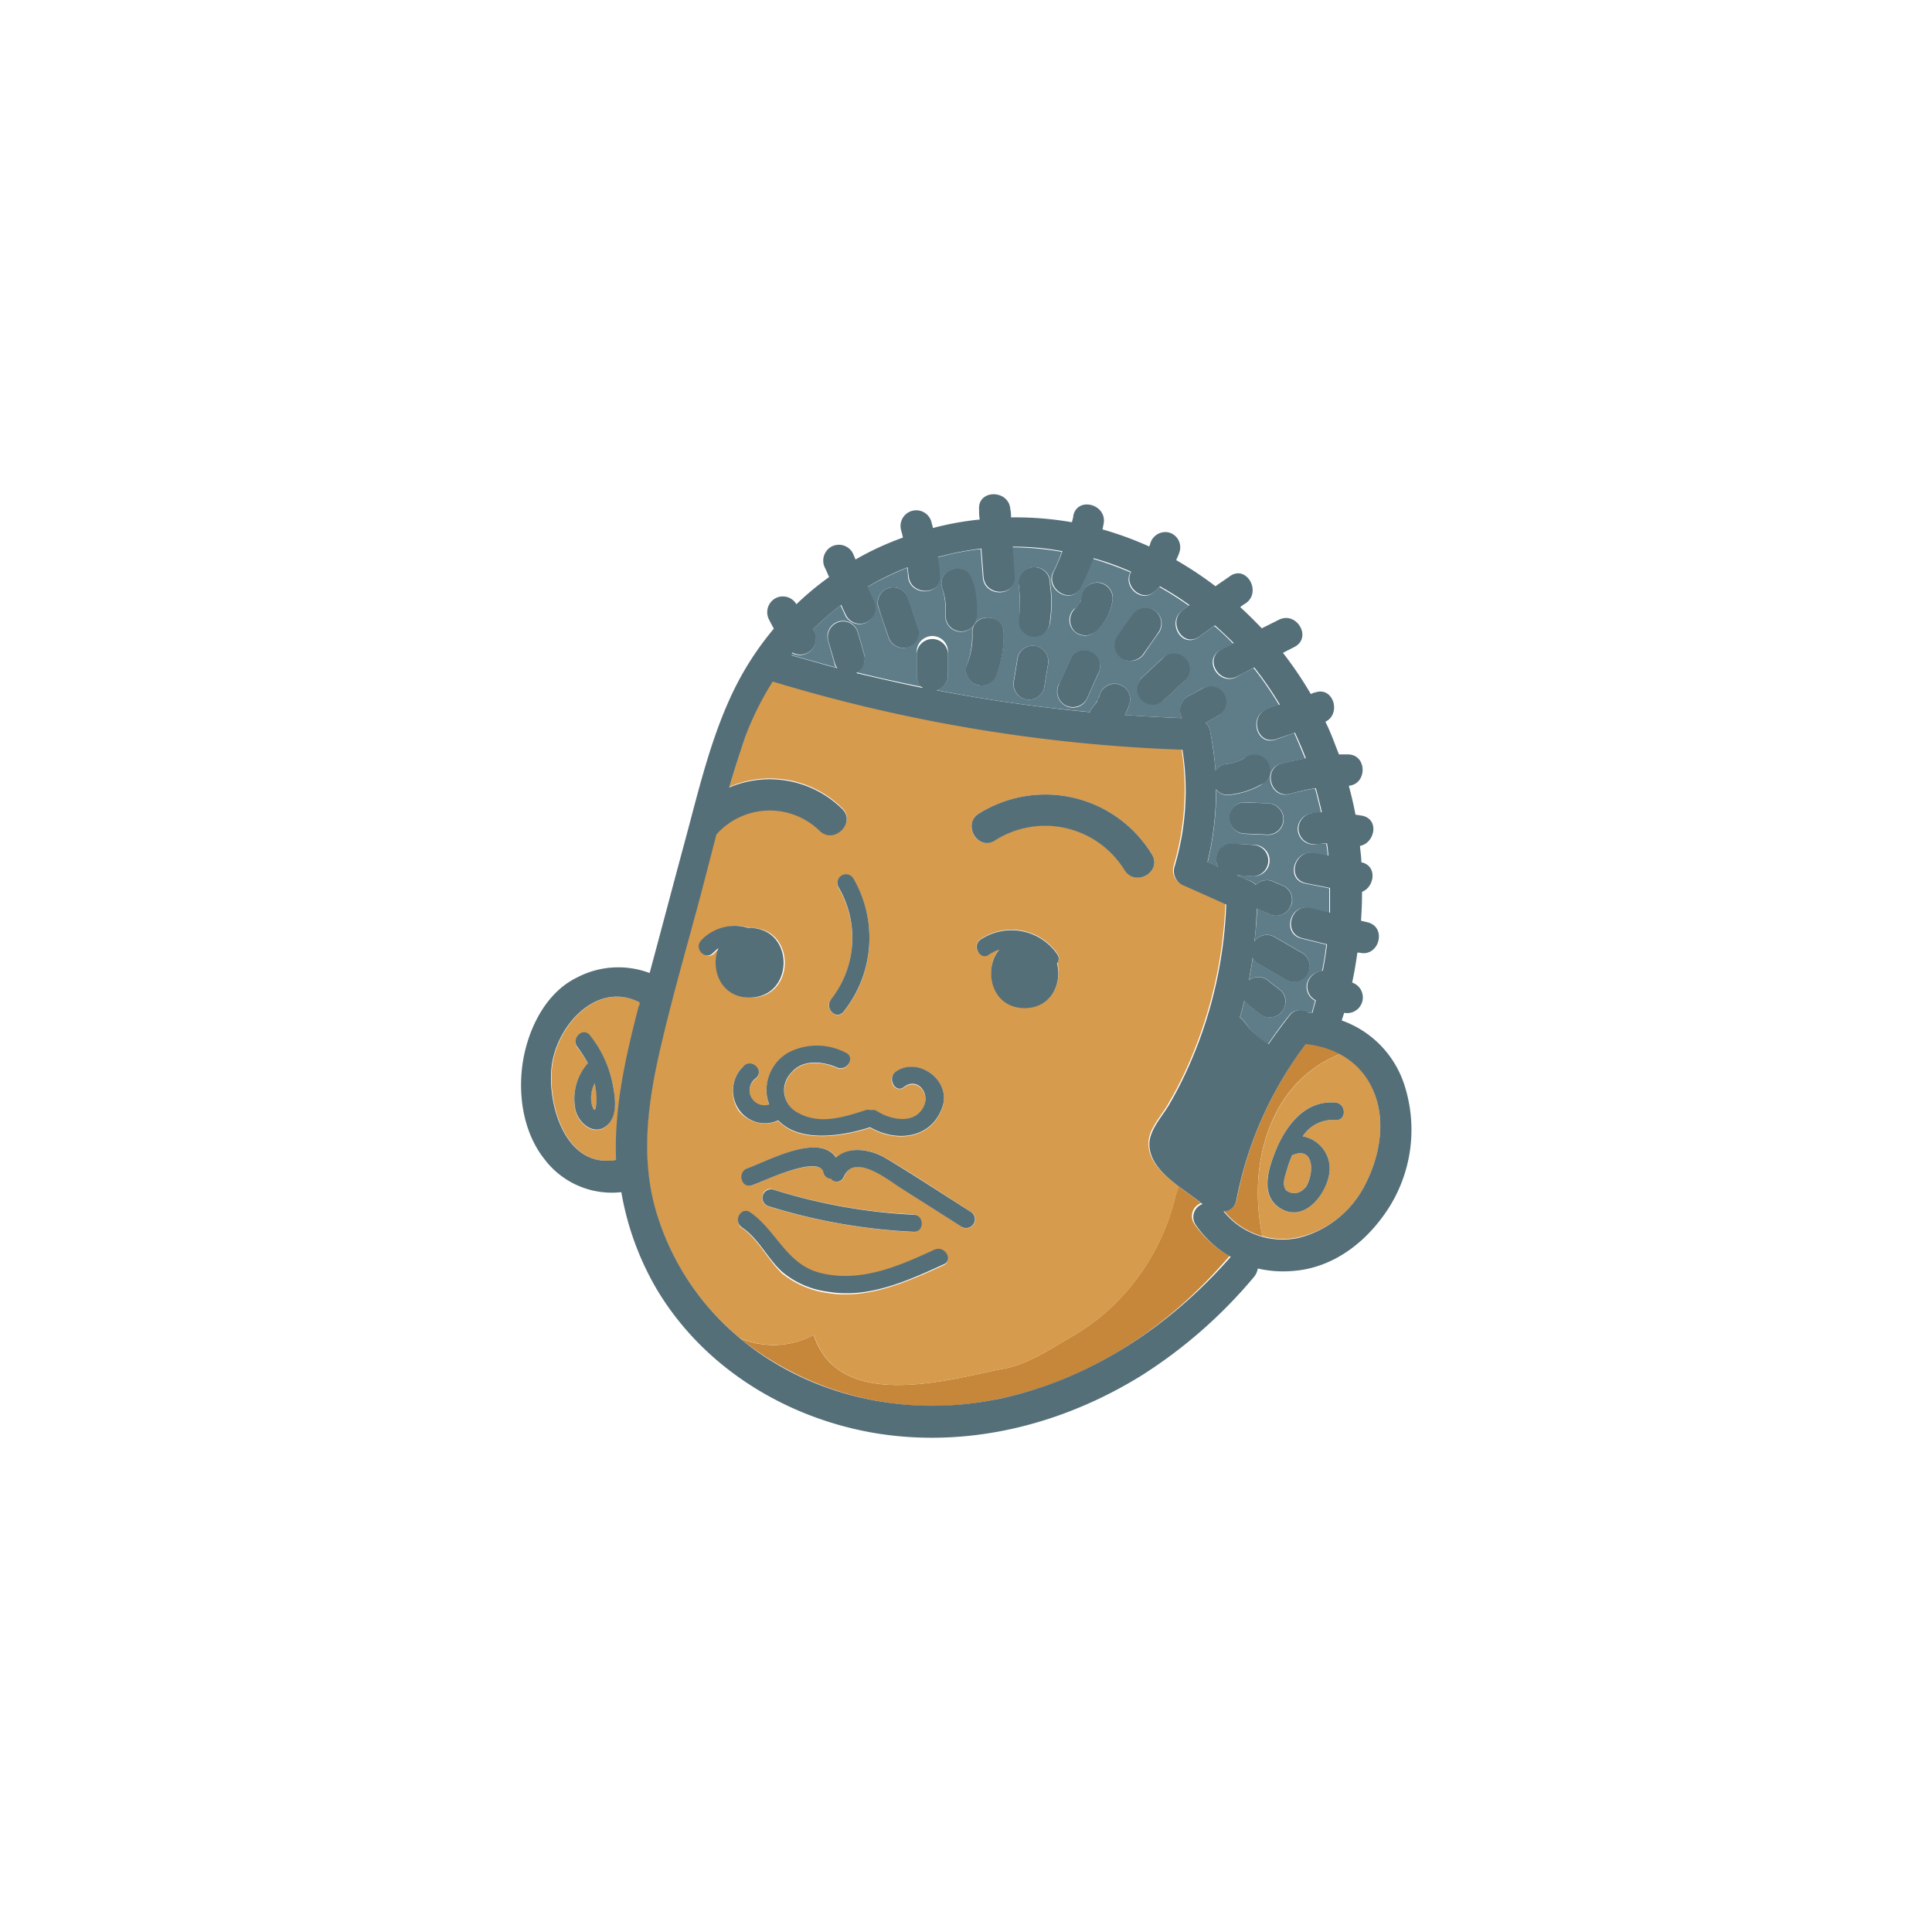 <svg id="圖層_1" data-name="圖層 1" xmlns="http://www.w3.org/2000/svg" viewBox="0 0 226.77 226.77"><defs><style>.cls-1{fill:#d79b4d;}.cls-2{fill:#c6873a;}.cls-3{fill:#5f7d89;}.cls-4{fill:#556f79;}</style></defs><path class="cls-1" d="M64.78,125.46c-.41,4.65,1.83,11.71,7.59,10.69C72.12,130,73.47,124,75.06,118a3.23,3.23,0,0,1,.08-.33C70.12,115.05,65.22,120.44,64.78,125.46Zm6.08,6.94c-1.47.85-3.1-.78-3.35-2.17A6.28,6.28,0,0,1,69,124.84,11.33,11.33,0,0,0,67.8,123c-.82-1,.65-2.49,1.43-1.43A13.27,13.27,0,0,1,72,127.66C72.25,129.21,72.45,131.46,70.86,132.4Z"/><path class="cls-2" d="M140.22,143.7a1.62,1.62,0,0,1,.77-2.49.84.84,0,0,1-.24-.16c-.7-.57-1.55-1.14-2.41-1.8l-.37,1.11a26.08,26.08,0,0,1-4.9,10.2,25.07,25.07,0,0,1-6.94,6.13c-2.85,1.63-5.71,3.67-9,4.08-7.35,1.63-18.78,4.49-21.63-4.08a10,10,0,0,1-8.7.36,36.22,36.22,0,0,0,30,7.23c11-2.16,20.33-8.45,27.52-16.86A12.53,12.53,0,0,1,140.22,143.7Z"/><path class="cls-1" d="M95.52,156.69c2.85,8.57,14.28,5.71,21.63,4.08,3.27-.41,6.13-2.45,9-4.08a25.07,25.07,0,0,0,6.94-6.13,26.08,26.08,0,0,0,4.9-10.2,5.36,5.36,0,0,0,.37-1.11c-1.84-1.38-3.63-3-3.55-5.14,0-1.59,1.59-3.22,2.32-4.57a42.92,42.92,0,0,0,2.25-4.37,51.63,51.63,0,0,0,4.45-19.1c-1.76-.78-3.47-1.56-5.23-2.33a1.84,1.84,0,0,1-.85-2.08,31.56,31.56,0,0,0,.94-13.76,188.83,188.83,0,0,1-48.09-8,36.57,36.57,0,0,0-3.15,6.65c-.69,1.92-1.26,3.84-1.83,5.8a12.06,12.06,0,0,1,13.22,2.49c1.72,1.63-.9,4.25-2.61,2.61a8.4,8.4,0,0,0-12,.29L84,97.9,82.21,105c-1.72,6.37-3.6,12.74-5,19.19-1.31,6-2,12.21-.17,18.17a30.64,30.64,0,0,0,8.09,13.18c.53.49,1.06,1,1.63,1.47A10,10,0,0,0,95.52,156.69Zm24.78-38.42c-3.92,0-4.94-4.53-3-6.86a5,5,0,0,0-1.19.57c-1.1.74-2.12-1-1-1.75a6.53,6.53,0,0,1,9,1.71.78.78,0,0,1,0,1C124.7,115.37,123.44,118.27,120.3,118.27Zm-5.39-22.78a14.68,14.68,0,0,1,20.29,4.78c1.26,2-1.92,3.88-3.19,1.84a10.93,10.93,0,0,0-15.27-3.47C114.74,99.94,112.91,96.76,114.91,95.49Zm-2,48.5c-2.37-1.51-4.74-3-7.07-4.49-1.55-1-5.55-4.29-6.77-1.35a.87.87,0,0,1-1.51.21.9.9,0,0,1-.86-.74c-.49-2.12-7.31,1.1-8.41,1.51s-1.76-1.51-.53-2c2.37-.85,8.45-4.2,10.41-1.26,1.51-1.35,4-1,5.71,0,3.43,2,6.74,4.24,10.09,6.37A1,1,0,0,1,112.87,144Zm-5.72.61a68.44,68.44,0,0,1-17-3c-1.27-.41-.74-2.37.53-2a65.49,65.49,0,0,0,16.41,2.94C108.46,142.6,108.46,144.64,107.15,144.6Zm-9.63-27.27a11.71,11.71,0,0,0,.85-13.14,1,1,0,0,1,1.76-1,13.79,13.79,0,0,1-1.19,15.63C98.17,119.78,96.7,118.35,97.52,117.33Zm-13.07-6a2.65,2.65,0,0,0-.61.53c-.9,1-2.33-.49-1.43-1.43A5.4,5.4,0,0,1,88,108.92h.17c5.26,0,5.26,8.17,0,8.17C84.66,117.09,83.47,113.7,84.45,111.29Zm2.82,13.84c1-.9,2.41.57,1.43,1.43a1.75,1.75,0,0,0,1.55,3.1c-.12-.33-.2-.65-.29-1a5.18,5.18,0,0,1,2.53-5.1,7.3,7.3,0,0,1,6.7,0c1.18.53.16,2.28-1,1.75-1.67-.73-4-1-5.35.62a3,3,0,0,0,.61,4.61c2.58,1.55,5.43.65,8.09-.2a.72.72,0,0,1,.61,0,.85.85,0,0,1,.77.12c1.64,1,4.45,1.59,5.47-.61.74-1.56-.77-3.39-2.32-2.25-1.06.78-2.08-1-1-1.76,2.61-2,6.57.94,5.51,4.09-1.27,3.75-5.39,4.2-8.49,2.41-3.31,1.06-8.33,1.83-10.78-.82a4,4,0,0,1-4.65-1.18A4.14,4.14,0,0,1,87.27,125.13Zm-.21,19c-1.06-.73,0-2.53,1-1.75,3.14,2.2,4.32,6.2,8.41,7.14,4.65,1,9-.9,13.18-2.77,1.19-.54,2.25,1.22,1,1.75-4.2,1.92-8.82,4-13.55,3.23a11,11,0,0,1-5.39-2.33C90.05,147.75,89,145.46,87.06,144.11Z"/><path class="cls-2" d="M157.32,123.7a10.83,10.83,0,0,0-4-1.22,43.91,43.91,0,0,0-8.16,18.33,1.49,1.49,0,0,1-1.51,1.3,8.83,8.83,0,0,0,4.53,3C146.38,136.64,149,127,157.32,123.7Z"/><path class="cls-1" d="M161.4,128.52a8.42,8.42,0,0,0-4.08-4.82c-8.28,3.31-10.94,12.94-9.14,21.39a8.59,8.59,0,0,0,4.33.12,11.71,11.71,0,0,0,7.79-6.28C161.89,135.83,162.63,131.91,161.4,128.52Zm-4.65,2.94a4.19,4.19,0,0,0-3.84,1.92,3.84,3.84,0,0,1,3.11,4.41c-.37,2.24-2.66,5.47-5.35,4.24-3.1-1.39-1.76-5.1-.74-7.43,1.27-2.82,3.39-5.47,6.82-5.18C158.06,129.54,158.06,131.58,156.75,131.46Z"/><path class="cls-1" d="M151.81,135.54a.15.15,0,0,0-.12,0,14.88,14.88,0,0,0-.61,1.67c-.21.7-.66,1.8-.13,2.49a1.54,1.54,0,0,0,2.21-.28C154.22,138.15,154.42,134.52,151.81,135.54Z"/><path class="cls-3" d="M97.92,77.77l-.73-2.57a1.82,1.82,0,0,1,3.51-1l.73,2.57a1.85,1.85,0,0,1-.93,2.13c2.61.65,5.22,1.22,7.83,1.75a1.77,1.77,0,0,1-.73-1.47V76.63a1.84,1.84,0,1,1,3.67,0V79.2A1.84,1.84,0,0,1,109.93,81a179.25,179.25,0,0,0,18,2.57,1.65,1.65,0,0,1,.41-.69l.24-.29c.08-.12.12-.2.21-.33a1.42,1.42,0,0,0,.16-.36c0-.13.08-.21.12-.33a1.82,1.82,0,1,1,3.51,1,5.31,5.31,0,0,1-.57,1.35c2.25.16,4.49.28,6.74.36l0,0a1.89,1.89,0,0,1,.65-2.53c.57-.28,1.1-.61,1.67-.9a1.85,1.85,0,0,1,1.88,3.19c-.49.28-1,.53-1.47.82a1.45,1.45,0,0,1,.57,1,35.81,35.81,0,0,1,.62,4.57,2.06,2.06,0,0,1,1.47-.78,5,5,0,0,0,1.91-.65,1.91,1.91,0,0,1,2.54.65,1.89,1.89,0,0,1-.66,2.53,9.55,9.55,0,0,1-3.79,1.15,1.67,1.67,0,0,1-1.39-.66,35.73,35.73,0,0,1-1,8.53c.41.21.85.37,1.26.58a1.71,1.71,0,0,1-.24-.9,1.85,1.85,0,0,1,1.83-1.84l2.58.12a1.84,1.84,0,0,1,0,3.68l-2-.12c.53.24,1.06.49,1.59.69a1.92,1.92,0,0,1,.65.45,1.79,1.79,0,0,1,.82-.49,2,2,0,0,1,1,0l.45.2c.36.17.69.29,1.06.45a1.83,1.83,0,0,1,.86,1.1,1.77,1.77,0,0,1-.21,1.43,1.88,1.88,0,0,1-1.1.86,2,2,0,0,1-1,0l-.45-.2c-.37-.17-.69-.29-1.06-.45l-.25-.13c0,1.31-.16,2.58-.28,3.88a1.75,1.75,0,0,1,2.37-.53c1.1.61,2.16,1.27,3.26,1.88a1.84,1.84,0,0,1-1.84,3.18c-1.1-.61-2.16-1.26-3.26-1.87a1.72,1.72,0,0,1-.74-.78c-.12.9-.28,1.76-.45,2.65a1.84,1.84,0,0,1,1.11-.36,1.92,1.92,0,0,1,1.3.53c.45.36.9.69,1.35,1.06a1.71,1.71,0,0,1,.53,1.3,2,2,0,0,1-.53,1.31,1.89,1.89,0,0,1-1.31.53,1.94,1.94,0,0,1-1.3-.53c-.45-.37-.9-.69-1.35-1.06a1.91,1.91,0,0,1-.33-.41c-.16.65-.32,1.35-.53,2a2.57,2.57,0,0,1,.57.57,9.91,9.91,0,0,0,2.7,2.62l0,0c.78-1.15,1.59-2.29,2.49-3.39a1.43,1.43,0,0,1,2-.37c.21,0,.41,0,.65.08.17-.49.29-1,.41-1.47a1.82,1.82,0,0,1-.94-2.08,2,2,0,0,1,1.76-1.39c.2-1,.37-2,.49-3.1l-2.94-.73c-2.29-.58-1.31-4.13,1-3.56.78.21,1.51.37,2.29.58,0-1,0-2,0-2.9-.94-.21-1.88-.37-2.82-.57-2.33-.45-1.35-4,1-3.56.53.13,1.1.21,1.63.33,0-.49-.08-.94-.16-1.43-.49,0-1,0-1.51.08a1.85,1.85,0,0,1-1.84-1.83,1.89,1.89,0,0,1,1.84-1.84c.28,0,.57,0,.9-.08-.21-.94-.45-1.88-.7-2.82a27.14,27.14,0,0,0-3,.65c-2.28.62-3.26-2.94-1-3.55.94-.24,1.88-.45,2.82-.61-.41-1-.82-2-1.27-3-.73.24-1.47.53-2.2.77-2.25.78-3.19-2.77-1-3.55.49-.16,1-.32,1.43-.49a39,39,0,0,0-3-4.36c-.7.36-1.39.69-2,1.06-2.13,1.06-4-2.09-1.84-3.19.49-.24.94-.49,1.43-.73a25.53,25.53,0,0,0-2.21-2.08c-.61.44-1.26.89-1.87,1.34-2,1.35-3.76-1.83-1.84-3.18.24-.16.49-.37.73-.53a41.11,41.11,0,0,0-3.47-2.21l-.49.49c-1.55,1.55-3.83-.53-2.89-2.2a41.27,41.27,0,0,0-4.41-1.59,27.87,27.87,0,0,1-1.47,3.38c-1.06,2.13-4.25.25-3.19-1.83a16.44,16.44,0,0,0,1-2.37,34.44,34.44,0,0,0-5.83-.53c.08,1.18.16,2.33.24,3.51.16,2.37-3.51,2.37-3.67,0-.09-1.1-.17-2.2-.25-3.31a32.74,32.74,0,0,0-5.1,1c.08.74.2,1.47.24,2.21.17,2.37-3.51,2.32-3.67,0,0-.33-.08-.66-.12-1a35.84,35.84,0,0,0-4.7,2.28c.25.53.49,1,.7,1.55a1.92,1.92,0,0,1-.66,2.54,1.9,1.9,0,0,1-2.53-.66c-.2-.45-.41-.9-.61-1.3a31.72,31.72,0,0,0-3.31,2.89,1.82,1.82,0,0,1-.16,2.41,1.92,1.92,0,0,1-2.25.29.87.87,0,0,1-.16.2c1.8.53,3.59,1,5.39,1.51A1,1,0,0,1,97.92,77.77Zm52.75,18.38A1.83,1.83,0,0,1,148.83,98l-2.69-.12A1.89,1.89,0,0,1,144.3,96a1.82,1.82,0,0,1,1.84-1.83l2.69.12A1.88,1.88,0,0,1,150.67,96.15ZM139,77.33a1.85,1.85,0,0,1,0,2.61c-.81.73-1.59,1.51-2.41,2.24a1.85,1.85,0,0,1-2.61-2.61c.82-.73,1.59-1.51,2.41-2.24A1.85,1.85,0,0,1,139,77.33Zm-7.88-2.49c.62-.86,1.23-1.72,1.8-2.58a1.9,1.9,0,0,1,2.53-.65,1.86,1.86,0,0,1,.65,2.53c-.61.86-1.22,1.72-1.79,2.57a1.85,1.85,0,0,1-3.19-1.87Zm-4.94-3.39a3.7,3.7,0,0,0,.37-.41,3.49,3.49,0,0,1,.25-.41s0-.12.08-.16a.38.38,0,0,1,0-.13,2.94,2.94,0,0,0,.16-.65,1.82,1.82,0,0,1,3.51,1A5.91,5.91,0,0,1,128.7,74a1.82,1.82,0,1,1-2.57-2.57Zm-1.83,8.81,1.34-3a1.85,1.85,0,0,1,2.53-.65,1.88,1.88,0,0,1,.66,2.53c-.45,1-.9,2-1.35,3a1.84,1.84,0,0,1-2.53.66A1.91,1.91,0,0,1,124.3,80.26Zm-4.74-11.71a1.84,1.84,0,1,1,3.67,0,15.24,15.24,0,0,1,0,4.37,1.84,1.84,0,0,1-3.67,0A20,20,0,0,0,119.56,68.55ZM119,79.82c.16-.9.29-1.8.45-2.7a1.83,1.83,0,0,1,2.24-1.26A1.87,1.87,0,0,1,123,78.1c-.16.9-.29,1.8-.45,2.7a1.83,1.83,0,0,1-2.24,1.26A1.86,1.86,0,0,1,119,79.82Zm-1.22-5.56a12.35,12.35,0,0,1-.82,4.86,1.87,1.87,0,0,1-2.25,1.27,1.81,1.81,0,0,1-1.26-2.25,9.7,9.7,0,0,0,.65-3.88C114.05,71.9,117.72,71.9,117.81,74.26Zm-3.68-6.2a11.65,11.65,0,0,1,.53,4.12,1.84,1.84,0,1,1-3.67,0,8.17,8.17,0,0,0-.37-3.14C109.89,66.75,113.4,65.81,114.13,68.06Zm-9.76.94a1.84,1.84,0,0,1,2.25,1.26c.41,1.15.78,2.33,1.18,3.47a1.82,1.82,0,1,1-3.51,1c-.41-1.14-.77-2.32-1.18-3.47A1.83,1.83,0,0,1,104.37,69Z"/><path class="cls-1" d="M69.8,127.17a3.36,3.36,0,0,0-.33,2.49c.53,1.72.57-.94.57-1.22S69.88,127.62,69.8,127.17Z"/><path class="cls-4" d="M157.49,119.78c.08-.28.2-.61.28-.9a1.84,1.84,0,0,0,.94-3.55h0c.25-1.14.45-2.32.61-3.51.08,0,.17,0,.25,0,2.28.57,3.26-2.94,1-3.55l-.82-.2c.08-1.15.12-2.25.12-3.39,1.47-.57,1.84-3.06-.08-3.47h0c0-.66-.12-1.31-.16-1.92,1.75-.33,2.32-3.14.24-3.55l-.77-.12c-.21-1.15-.49-2.29-.78-3.39,2.21-.21,2.16-3.72-.16-3.68-.33,0-.66,0-1,0-.12-.32-.25-.65-.37-.94-.37-1-.77-2-1.22-2.89,1.91-.94.93-4.21-1.23-3.43-.16,0-.33.12-.49.16a44.26,44.26,0,0,0-3.26-4.82c.44-.24.89-.45,1.34-.69,2.13-1.1.25-4.25-1.83-3.19-.66.33-1.31.66-2,1-.82-.86-1.68-1.72-2.53-2.49a5.68,5.68,0,0,1,.65-.45c1.92-1.35.08-4.54-1.84-3.19-.57.41-1.14.78-1.71,1.19a43.56,43.56,0,0,0-4.62-3.07,6.2,6.2,0,0,0,.41-1,1.8,1.8,0,0,0-1.26-2.24A1.84,1.84,0,0,0,135,63.85c0,.09-.08.21-.12.29a39.57,39.57,0,0,0-5.47-2l.12-.61c.49-2.33-3.06-3.31-3.55-1,0,.24-.12.53-.16.77a38.31,38.31,0,0,0-7.15-.57c0-.33,0-.61-.08-.94-.16-2.37-3.84-2.37-3.67,0,0,.41,0,.78.08,1.19a34.77,34.77,0,0,0-5.51,1c0-.25-.13-.49-.17-.74a1.84,1.84,0,0,0-3.55,1c.08.29.16.57.21.86a34.18,34.18,0,0,0-5.56,2.57c-.12-.29-.24-.57-.36-.82a1.86,1.86,0,0,0-2.54-.65,1.89,1.89,0,0,0-.65,2.53c.16.33.29.66.45,1a34.92,34.92,0,0,0-3.84,3.19,0,0,0,0,0,0,0,1.85,1.85,0,0,0-2.53-.66,1.88,1.88,0,0,0-.65,2.53c.16.33.37.7.53,1a35.29,35.29,0,0,0-4.86,7.56c-2.61,5.51-4,11.55-5.59,17.43-1.39,5.14-2.74,10.29-4.13,15.43a10.42,10.42,0,0,0-8.53.53c-3.63,1.76-5.67,5.92-6.32,9.72-.66,4,0,8.45,2.53,11.63a9.91,9.91,0,0,0,9,3.84A33.84,33.84,0,0,0,77,151.18c5.43,9.22,15.07,15.18,25.52,17,11,1.88,22.16-.94,31.55-6.78a56.92,56.92,0,0,0,13.11-11.51,2,2,0,0,0,.45-1,13.23,13.23,0,0,0,4.24.28c4.86-.4,8.82-3.63,11.31-7.67a17.11,17.11,0,0,0,1.59-14.37A11.89,11.89,0,0,0,157.49,119.78ZM93,76.59a1.89,1.89,0,0,0,2.24-.29,1.85,1.85,0,0,0,.16-2.4A33,33,0,0,1,98.74,71c.2.45.41.9.61,1.3a1.85,1.85,0,0,0,2.53.66,1.88,1.88,0,0,0,.66-2.53c-.25-.53-.49-1-.7-1.56a31.4,31.4,0,0,1,4.7-2.28c0,.33.08.65.12,1,.16,2.33,3.84,2.37,3.67,0a20.73,20.73,0,0,0-.24-2.21,37,37,0,0,1,5.1-1c.08,1.1.17,2.2.25,3.3.16,2.37,3.83,2.37,3.67,0-.08-1.18-.16-2.33-.24-3.51a30.69,30.69,0,0,1,5.83.53,22.55,22.55,0,0,1-1,2.37c-1.06,2.12,2.13,4,3.19,1.84a28.7,28.7,0,0,0,1.47-3.39,32.48,32.48,0,0,1,4.41,1.59c-.94,1.67,1.38,3.76,2.89,2.2l.49-.49a33,33,0,0,1,3.47,2.21c-.24.16-.49.37-.73.53-1.92,1.35-.08,4.53,1.84,3.18.61-.44,1.26-.89,1.87-1.34.78.69,1.52,1.39,2.21,2.08-.49.24-.94.49-1.43.73-2.12,1.11-.24,4.25,1.84,3.19.69-.37,1.39-.7,2-1.06a39,39,0,0,1,3,4.36l-1.43.49c-2.2.78-1.27,4.33,1,3.56L152,86c.45,1,.9,2,1.27,3-.94.17-1.88.37-2.82.61-2.28.62-1.3,4.17,1,3.56a27.19,27.19,0,0,1,3-.66c.25.94.49,1.88.7,2.82a7.49,7.49,0,0,0-.9.08,1.89,1.89,0,0,0-1.84,1.84,1.86,1.86,0,0,0,1.84,1.84c.49,0,1-.09,1.51-.09.08.49.12.94.16,1.43-.53-.12-1.1-.2-1.63-.32-2.33-.45-3.31,3.06-1,3.55.94.2,1.88.36,2.82.57,0,1,0,1.92,0,2.9-.78-.21-1.51-.37-2.29-.57-2.29-.58-3.27,2.94-1,3.55l2.94.73c-.12,1-.29,2.08-.49,3.1a2,2,0,0,0-1.76,1.39,1.8,1.8,0,0,0,.94,2.08c-.12.49-.28,1-.4,1.47-.21,0-.41,0-.66-.08a1.48,1.48,0,0,0-2,.37c-.86,1.1-1.71,2.25-2.49,3.39l0,0A9.7,9.7,0,0,1,146.1,120a2.66,2.66,0,0,0-.58-.58c.21-.65.37-1.34.53-2a1.7,1.7,0,0,0,.33.41c.45.37.9.7,1.35,1.06a1.87,1.87,0,0,0,2.61,0,1.85,1.85,0,0,0,.53-1.3,1.73,1.73,0,0,0-.53-1.31c-.45-.37-.9-.69-1.35-1.06a1.92,1.92,0,0,0-1.3-.53,1.74,1.74,0,0,0-1.1.37c.16-.9.32-1.76.44-2.66a1.72,1.72,0,0,0,.74.78c1.1.61,2.16,1.26,3.27,1.88a1.84,1.84,0,0,0,1.83-3.19c-1.1-.61-2.16-1.26-3.26-1.88a1.76,1.76,0,0,0-2.37.53c.16-1.3.24-2.57.28-3.87.09,0,.17.12.25.12.37.16.69.28,1.06.45l.45.2a2,2,0,0,0,1,0,1.91,1.91,0,0,0,1.31-2.28,1.85,1.85,0,0,0-.86-1.11c-.37-.16-.7-.28-1.06-.45l-.45-.2a2,2,0,0,0-1,0,1.86,1.86,0,0,0-.82.49,2.07,2.07,0,0,0-.65-.45c-.53-.24-1.06-.49-1.59-.69l2,.12a1.84,1.84,0,0,0,0-3.67L144.59,99a1.85,1.85,0,0,0-1.84,1.84,1.68,1.68,0,0,0,.24.9c-.41-.21-.85-.37-1.26-.57a35.87,35.87,0,0,0,1-8.54,1.68,1.68,0,0,0,1.39.66,9.55,9.55,0,0,0,3.79-1.15A1.85,1.85,0,1,0,146.05,89a5.48,5.48,0,0,1-1.91.65,1.93,1.93,0,0,0-1.47.78,43.28,43.28,0,0,0-.62-4.57,1.45,1.45,0,0,0-.57-1c.49-.29,1-.53,1.47-.82a1.85,1.85,0,1,0-1.88-3.18c-.57.28-1.1.61-1.67.89a1.86,1.86,0,0,0-.65,2.54,0,0,0,0,0,0,0c-2.25-.09-4.49-.21-6.74-.37a6.3,6.3,0,0,0,.57-1.35,1.8,1.8,0,0,0-1.26-2.24,1.84,1.84,0,0,0-2.25,1.26,3,3,0,0,1-.12.33,2.71,2.71,0,0,0-.16.37,1.46,1.46,0,0,1-.21.32l-.24.29a1.65,1.65,0,0,0-.41.69q-9.06-.85-18-2.57a1.84,1.84,0,0,0,1.34-1.76V76.71a1.84,1.84,0,0,0-3.67,0v2.57a1.92,1.92,0,0,0,.73,1.47c-2.61-.53-5.22-1.14-7.83-1.75a1.86,1.86,0,0,0,.94-2.12l-.74-2.58A1.79,1.79,0,0,0,98.5,73a1.83,1.83,0,0,0-1.27,2.24L98,77.86a1.81,1.81,0,0,0,.29.57c-1.8-.49-3.59-1-5.39-1.51A.91.91,0,0,1,93,76.59Zm-18,41.4c-1.55,5.92-2.94,12-2.69,18.16-5.76,1-8-6.08-7.59-10.69.44-5,5.34-10.41,10.36-7.8A1.21,1.21,0,0,0,75.06,118Zm41.77,46.29c-11.19,2.24-23.31-.74-31.6-8.7a30.59,30.59,0,0,1-8.09-13.18c-1.83-6-1.14-12.17.17-18.17,1.43-6.45,3.3-12.82,5-19.19q.92-3.54,1.84-7.1l.12-.12a8.37,8.37,0,0,1,12-.29c1.72,1.64,4.33-1,2.61-2.61a12.14,12.14,0,0,0-13.22-2.49c.57-2,1.18-3.88,1.83-5.8A34.37,34.37,0,0,1,90.7,80a188.25,188.25,0,0,0,48.09,8,30.86,30.86,0,0,1-.94,13.76,1.84,1.84,0,0,0,.86,2.08c1.75.77,3.47,1.55,5.22,2.33a51.24,51.24,0,0,1-4.45,19.1,45,45,0,0,1-2.24,4.37c-.78,1.35-2.29,2.94-2.33,4.57-.08,3.15,3.8,5.15,6,6.94a1,1,0,0,0,.25.17,1.62,1.62,0,0,0-.78,2.49,12.22,12.22,0,0,0,4.08,3.71C137.16,155.83,127.73,162.08,116.83,164.28ZM160.26,139a12,12,0,0,1-7.8,6.29,8.92,8.92,0,0,1-8.85-3.11,1.53,1.53,0,0,0,1.51-1.3,44,44,0,0,1,8.16-18.33c3.72.41,6.82,2.36,8.12,6C162.63,131.91,161.89,135.83,160.26,139Z"/><path class="cls-4" d="M88,108.92h-.16a5.4,5.4,0,0,0-5.55,1.47c-.9,1,.57,2.41,1.43,1.43a7.21,7.21,0,0,1,.61-.53c-1,2.41.25,5.8,3.63,5.8C93.31,117.09,93.31,108.92,88,108.92Z"/><path class="cls-4" d="M135.2,100.27a14.67,14.67,0,0,0-20.29-4.78c-2,1.23-.17,4.41,1.83,3.19A10.94,10.94,0,0,1,132,102.15C133.28,104.15,136.46,102.31,135.2,100.27Z"/><path class="cls-4" d="M124.09,112a6.53,6.53,0,0,0-9-1.71c-1.06.73,0,2.53,1,1.76a4.68,4.68,0,0,1,1.19-.58c-1.92,2.33-.94,6.86,3,6.86,3.14,0,4.4-2.94,3.79-5.26A.86.86,0,0,0,124.09,112Z"/><path class="cls-4" d="M156.75,129.42c-3.39-.29-5.55,2.36-6.82,5.18-1,2.33-2.32,6,.74,7.43,2.69,1.23,5-2,5.35-4.24a3.84,3.84,0,0,0-3.11-4.41,4.19,4.19,0,0,1,3.84-1.92C158.06,131.58,158.06,129.54,156.75,129.42Zm-3.59,10a1.54,1.54,0,0,1-2.21.28c-.53-.69-.08-1.75.13-2.49a14.88,14.88,0,0,1,.61-1.67.15.15,0,0,0,.12,0C154.42,134.52,154.22,138.15,153.16,139.46Z"/><path class="cls-4" d="M69.23,121.5c-.82-1-2.25.4-1.43,1.43A13.29,13.29,0,0,1,69,124.8a6.27,6.27,0,0,0-1.47,5.39c.25,1.39,1.88,3,3.35,2.17,1.63-.94,1.39-3.19,1.1-4.78A13.32,13.32,0,0,0,69.23,121.5Zm.24,8.16a3.56,3.56,0,0,1,.33-2.49c.08.41.16.86.2,1.27S70,131.38,69.47,129.66Z"/><path class="cls-4" d="M91.35,131.5c2.49,2.65,7.47,1.88,10.78.81,3.1,1.8,7.22,1.35,8.49-2.4,1.06-3.11-2.9-6-5.51-4.09-1,.78,0,2.58,1,1.76,1.55-1.18,3.06.69,2.33,2.24-1,2.21-3.84,1.64-5.47.62a.91.91,0,0,0-.78-.13.8.8,0,0,0-.61,0c-2.66.86-5.51,1.76-8.08.21a2.94,2.94,0,0,1-.62-4.61c1.31-1.6,3.68-1.35,5.35-.62,1.18.53,2.25-1.22,1-1.75a7.28,7.28,0,0,0-6.69,0,5.11,5.11,0,0,0-2.53,5.1,5.73,5.73,0,0,0,.28,1,1.75,1.75,0,0,1-1.55-3.1c1-.9-.49-2.33-1.43-1.43a3.94,3.94,0,0,0-.57,5.14A3.71,3.71,0,0,0,91.35,131.5Z"/><path class="cls-4" d="M99,118.76a13.87,13.87,0,0,0,1.18-15.63,1,1,0,0,0-1.76,1,11.71,11.71,0,0,1-.85,13.14C96.7,118.35,98.17,119.78,99,118.76Z"/><path class="cls-4" d="M113.93,142.23c-3.35-2.12-6.66-4.32-10.09-6.36-1.75-1-4.24-1.35-5.71,0-2-2.94-8,.4-10.41,1.26-1.23.45-.7,2.41.53,2s7.92-3.67,8.41-1.51a.9.9,0,0,0,.86.74.88.88,0,0,0,1.51-.21c1.26-2.9,5.22.37,6.77,1.35,2.37,1.51,4.74,3,7.07,4.49A1,1,0,0,0,113.93,142.23Z"/><path class="cls-4" d="M90.21,141.58a67.79,67.79,0,0,0,17,3c1.31.08,1.31-2,0-2a65.49,65.49,0,0,1-16.41-2.94A1,1,0,0,0,90.21,141.58Z"/><path class="cls-4" d="M109.68,146.68c-4.16,1.92-8.53,3.84-13.18,2.78-4.13-.9-5.27-4.94-8.41-7.14-1.11-.78-2.09,1-1,1.75,2,1.35,3,3.68,4.74,5.23a10.36,10.36,0,0,0,5.39,2.32c4.73.82,9.35-1.3,13.55-3.22C111.93,147.91,110.91,146.15,109.68,146.68Z"/><path class="cls-4" d="M121.4,74.75a1.87,1.87,0,0,0,1.83-1.83,15.24,15.24,0,0,0,0-4.37,1.84,1.84,0,1,0-3.67,0,16,16,0,0,1,0,4.37A1.85,1.85,0,0,0,121.4,74.75Z"/><path class="cls-4" d="M111,72.14a1.84,1.84,0,1,0,3.67,0,10.91,10.91,0,0,0-.53-4.12c-.69-2.25-4.25-1.31-3.55,1A7.57,7.57,0,0,1,111,72.14Z"/><path class="cls-4" d="M104.29,74.75A1.87,1.87,0,0,0,106.54,76a1.8,1.8,0,0,0,1.26-2.25c-.4-1.14-.77-2.32-1.18-3.47A1.85,1.85,0,0,0,104.37,69a1.8,1.8,0,0,0-1.26,2.24C103.48,72.43,103.88,73.57,104.29,74.75Z"/><path class="cls-4" d="M128.7,74.06a6,6,0,0,0,1.84-3.35,1.85,1.85,0,0,0-1.26-2.24A1.81,1.81,0,0,0,127,69.73a5.21,5.21,0,0,1-.16.66.31.31,0,0,0,0,.12s0,.12-.08.16a1.81,1.81,0,0,0-.25.41c-.12.12-.24.29-.37.41a1.87,1.87,0,0,0,0,2.61A1.9,1.9,0,0,0,128.7,74.06Z"/><path class="cls-4" d="M113.44,78.14a1.8,1.8,0,0,0,1.26,2.25A1.85,1.85,0,0,0,117,79.12a13,13,0,0,0,.81-4.86c0-2.36-3.71-2.36-3.67,0A9,9,0,0,1,113.44,78.14Z"/><path class="cls-4" d="M120.3,82.06a1.81,1.81,0,0,0,2.24-1.26c.16-.9.29-1.8.45-2.7a1.87,1.87,0,0,0-1.27-2.24,1.81,1.81,0,0,0-2.24,1.26c-.16.9-.29,1.8-.45,2.7A1.86,1.86,0,0,0,120.3,82.06Z"/><path class="cls-4" d="M125,82.75a1.89,1.89,0,0,0,2.53-.65c.45-1,.9-2,1.35-3a1.85,1.85,0,0,0-3.19-1.88l-1.34,3A1.88,1.88,0,0,0,125,82.75Z"/><path class="cls-4" d="M131.73,77.33a1.91,1.91,0,0,0,2.53-.66c.61-.86,1.22-1.71,1.79-2.57a1.86,1.86,0,0,0-.65-2.53,1.91,1.91,0,0,0-2.53.65c-.61.86-1.23,1.72-1.8,2.57A1.89,1.89,0,0,0,131.73,77.33Z"/><path class="cls-4" d="M134,82.18a1.85,1.85,0,0,0,2.61,0c.82-.73,1.6-1.51,2.41-2.24a1.85,1.85,0,1,0-2.61-2.61c-.82.73-1.59,1.51-2.41,2.24A1.87,1.87,0,0,0,134,82.18Z"/><path class="cls-4" d="M146.1,94.19A1.82,1.82,0,0,0,144.26,96a1.89,1.89,0,0,0,1.84,1.84l2.69.12a1.83,1.83,0,0,0,1.84-1.83,1.88,1.88,0,0,0-1.84-1.84Z"/></svg>